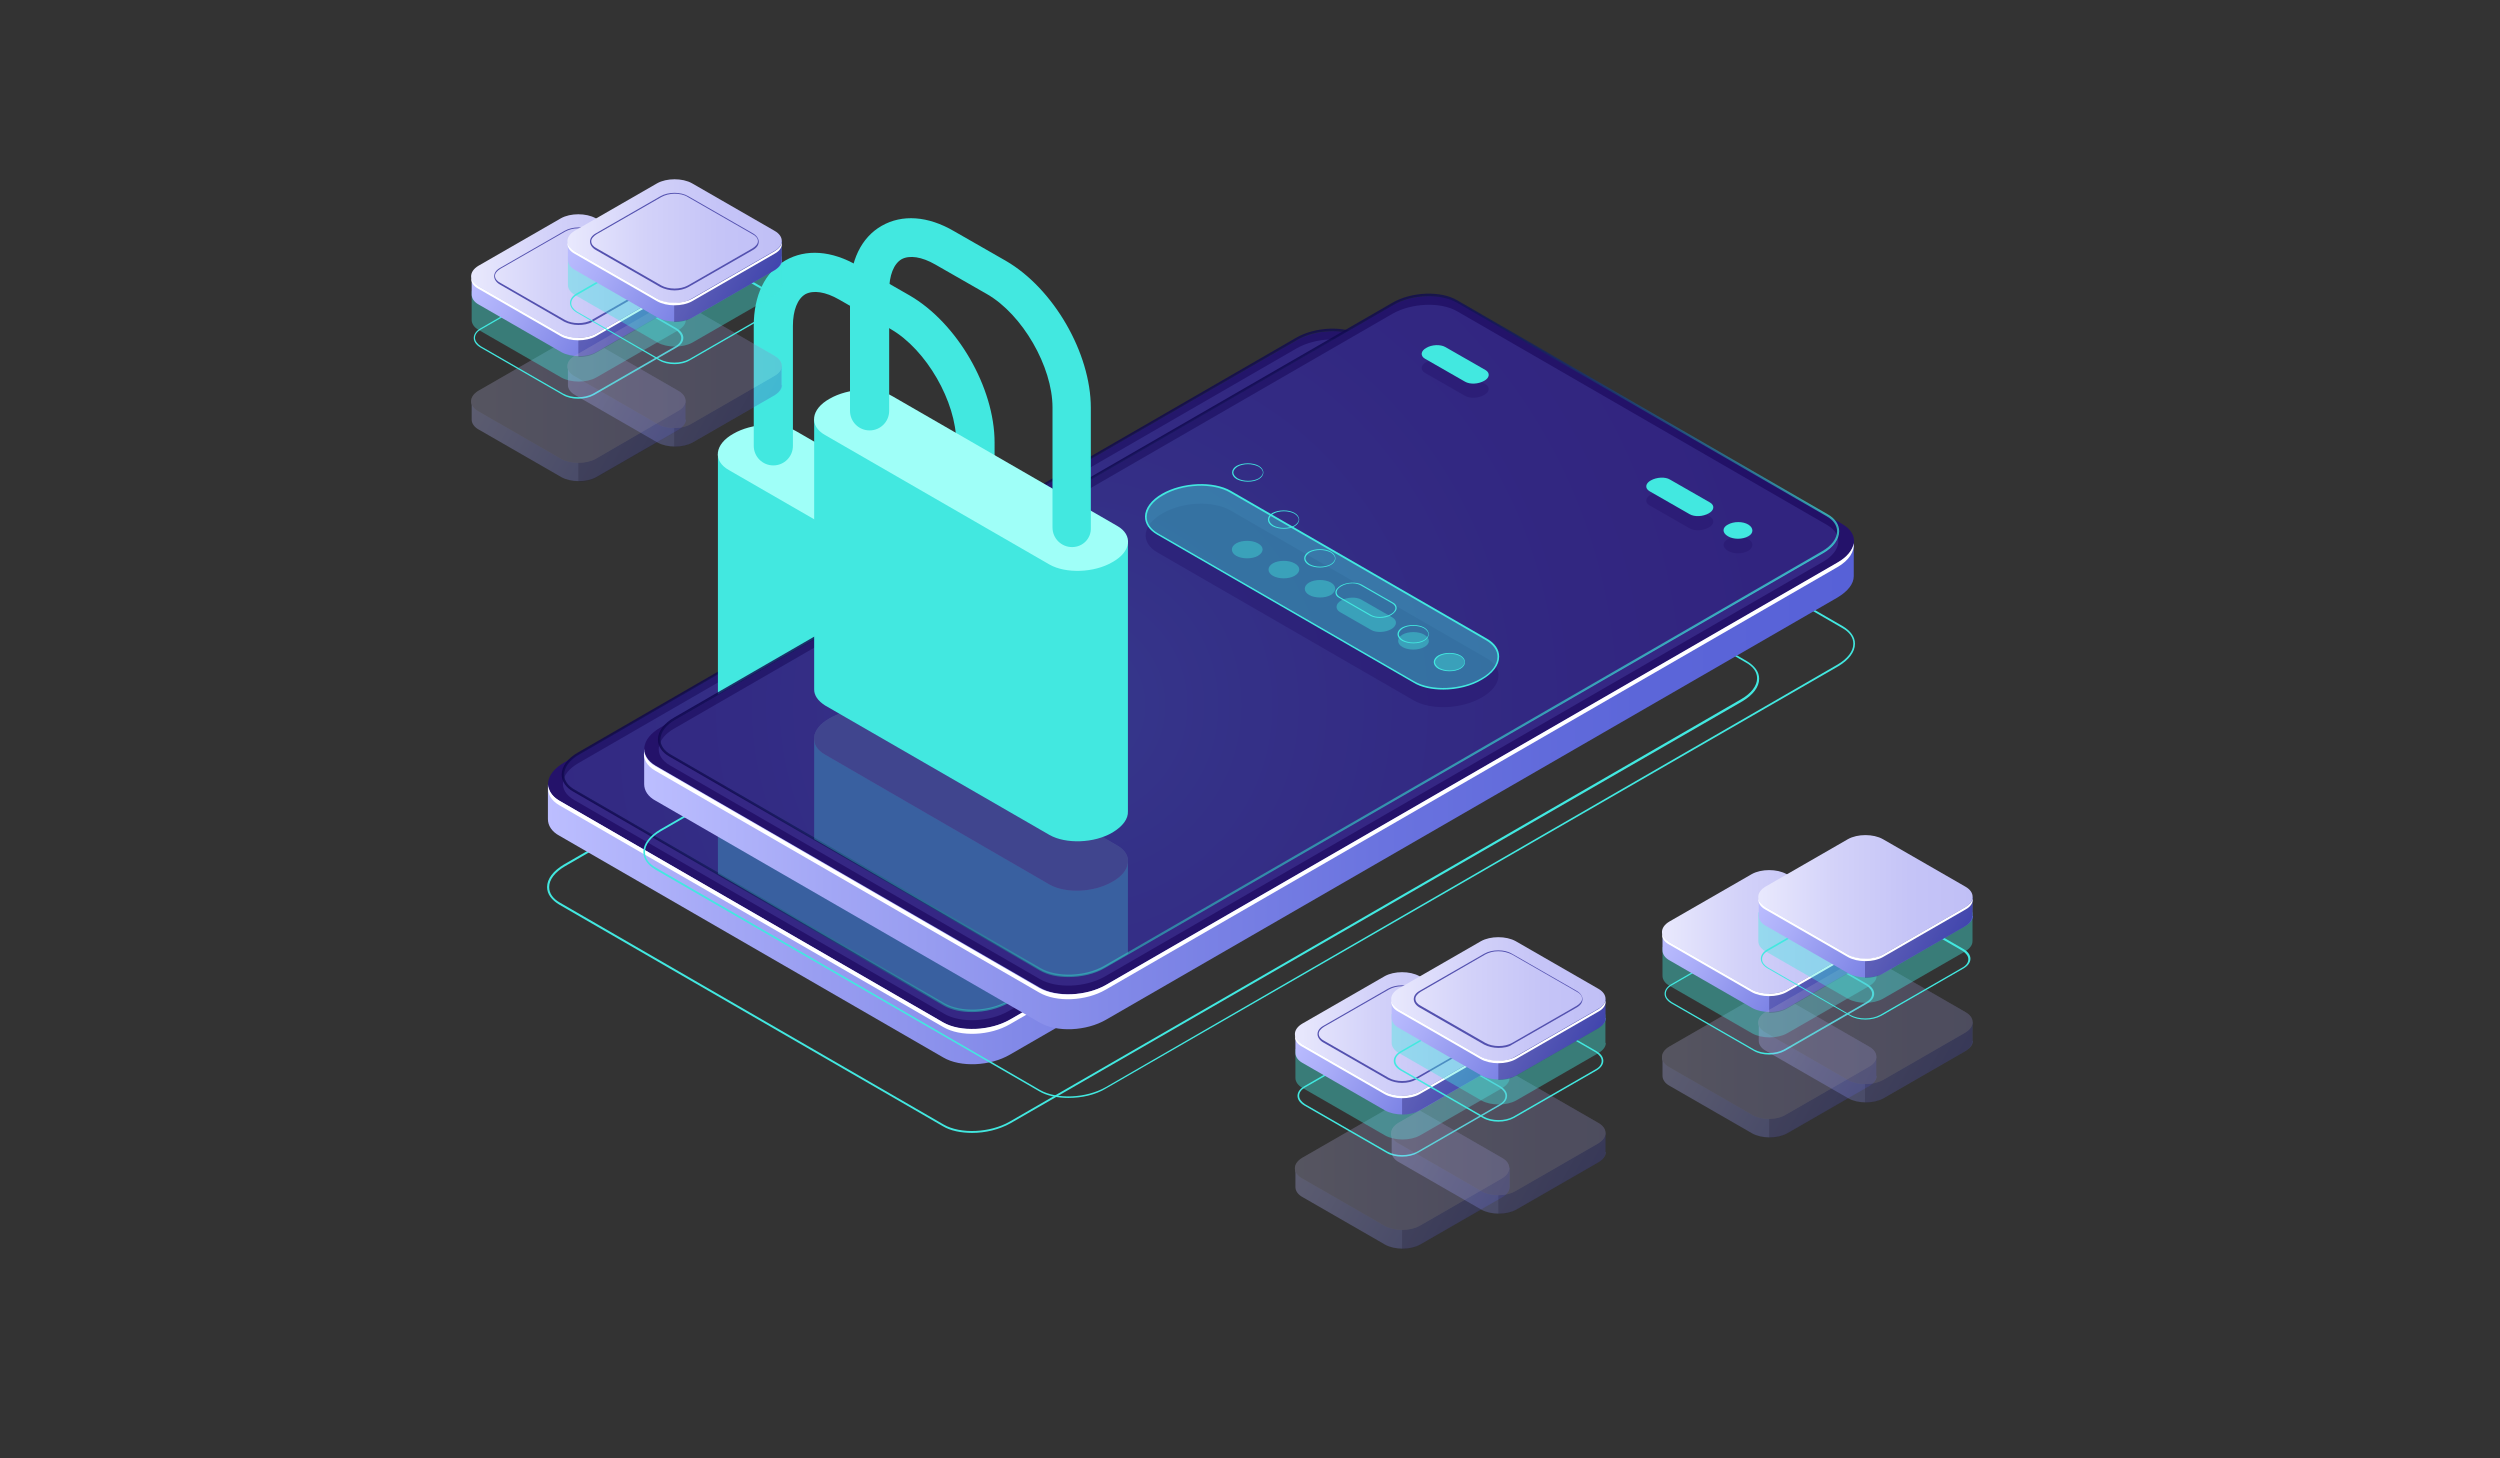 <?xml version="1.0" encoding="utf-8"?>
<!-- Generator: Adobe Illustrator 19.0.0, SVG Export Plug-In . SVG Version: 6.00 Build 0)  -->
<svg version="1.1" id="Ñëîé_1" xmlns="http://www.w3.org/2000/svg" xmlns:xlink="http://www.w3.org/1999/xlink" x="0px" y="0px"
	 viewBox="0 0 600 350" style="enable-background:new 0 0 600 350;" xml:space="preserve">
<rect x="0" y="0" width="600" height="350" fill="#333333" stroke="none"/>
<style type="text/css">
	.st0{fill:#42E8E0;}
	.st1{fill:url(#SVGID_1_);}
	.st2{fill:#24126A;}
	.st3{fill:#FFFFFF;}
	.st4{opacity:0.51;fill:#453C9E;}
	.st5{opacity:0.8;fill:url(#SVGID_2_);}
	.st6{opacity:0.3;}
	.st7{clip-path:url(#SVGID_5_);fill:#42E8E0;}
	.st8{clip-path:url(#SVGID_5_);fill:#9FFFF8;}
	.st9{opacity:0.4;fill:#24126A;}
	.st10{fill:#9FFFF8;}
	.st11{opacity:0.4;fill:#42E8E0;}
	.st12{fill:url(#SVGID_6_);}
	.st13{opacity:0.3;fill:#0F054C;}
	.st14{fill:url(#SVGID_7_);}
	.st15{fill:#0F054C;}
	.st16{fill:url(#SVGID_8_);}
	.st17{fill:url(#SVGID_9_);}
	.st18{fill:url(#SVGID_10_);}
	.st19{fill:url(#SVGID_11_);}
	.st20{fill:url(#SVGID_12_);}
	.st21{fill:url(#SVGID_13_);}
	.st22{fill:#5351AF;}
	.st23{fill:url(#SVGID_14_);}
	.st24{fill:url(#SVGID_15_);}
	.st25{fill:url(#SVGID_16_);}
	.st26{fill:url(#SVGID_17_);}
	.st27{fill:url(#SVGID_18_);}
	.st28{opacity:0.8;fill:url(#SVGID_19_);}
	.st29{clip-path:url(#SVGID_22_);fill:#42E8E0;}
	.st30{clip-path:url(#SVGID_22_);fill:#9FFFF8;}
	.st31{fill:url(#SVGID_23_);}
	.st32{fill:url(#SVGID_24_);}
	.st33{fill:url(#SVGID_25_);}
	.st34{fill:url(#SVGID_26_);}
	.st35{fill:url(#SVGID_27_);}
	.st36{fill:url(#SVGID_28_);}
	.st37{fill:url(#SVGID_29_);}
	.st38{fill:url(#SVGID_30_);}
	.st39{fill:url(#SVGID_31_);}
	.st40{fill:url(#SVGID_32_);}
	.st41{fill:url(#SVGID_33_);}
	.st42{fill:url(#SVGID_34_);}
</style>
<g>
	<path class="st0" d="M233.3,271.9c-2.6,0-5.2-0.5-7-1.6l-92.1-53.2c-1.8-1.1-2.9-2.5-2.9-4.2c0-2,1.5-3.9,4-5.4L311,106.2
		c4.8-2.8,12-3.1,16.2-0.7l92.1,53.2c1.8,1.1,2.9,2.5,2.9,4.2c0,2-1.5,3.9-4,5.4L242.5,269.6C239.8,271.1,236.5,271.9,233.3,271.9z
		 M226.5,269.9c4,2.3,11.1,2,15.8-0.7l175.6-101.4c2.4-1.4,3.8-3.2,3.8-5c0-1.5-0.9-2.8-2.7-3.8l-92.1-53.2c-4-2.3-11.1-2-15.8,0.7
		L135.6,207.9c-2.4,1.4-3.8,3.2-3.8,5c0,1.5,0.9,2.8,2.7,3.8L226.5,269.9z"/>
</g>
<g>
	<linearGradient id="SVGID_1_" gradientUnits="userSpaceOnUse" x1="131.561" y1="173.604" x2="421.851" y2="173.604">
		<stop  offset="0" style="stop-color:#BCBEFF"/>
		<stop  offset="0.151" style="stop-color:#A3A7F5"/>
		<stop  offset="0.387" style="stop-color:#8289E8"/>
		<stop  offset="0.612" style="stop-color:#6A73DF"/>
		<stop  offset="0.822" style="stop-color:#5C66D9"/>
		<stop  offset="1" style="stop-color:#5761D7"/>
	</linearGradient>
	<path class="st1" d="M421.9,138.3l-13.2,2.3L327,93.5c-4.1-2.4-11.2-2.1-16,0.7l-156.1,90.1l-23.4,4l0,8.3l0,0c0,1.5,0.9,3,2.8,4
		l92.1,53.2c4.1,2.4,11.2,2.1,16-0.7l175.6-101.4c2.5-1.5,3.9-3.3,3.9-5.1l0,0V138.3z"/>
	<path class="st2" d="M226.4,245.4l-92.1-53.2c-4.1-2.4-3.6-6.5,1.1-9.2L311.1,81.7c4.7-2.7,11.9-3,16-0.7l92.1,53.2
		c4.1,2.4,3.6,6.5-1.1,9.2L242.4,244.7C237.6,247.5,230.5,247.8,226.4,245.4z"/>
	<path class="st3" d="M417.9,143.4L242.4,244.7c-4.7,2.7-11.9,3-16,0.7l-92.1-53.2c-1.6-0.9-2.5-2.2-2.7-3.5
		c-0.3,1.7,0.6,3.4,2.7,4.6l92.1,53.2c4.1,2.4,11.2,2.1,16-0.7l175.6-101.4c2.8-1.6,4.1-3.8,3.9-5.7
		C421.6,140.4,420.3,142,417.9,143.4z"/>
	<path class="st4" d="M226.6,243.3l-88.8-51.3c-4-2.3-3.5-6.3,1.1-8.9l172.3-99.5c4.6-2.6,11.5-2.9,15.5-0.6l88.8,51.3
		c4,2.3,3.5,6.3-1.1,8.9L242,242.7C237.4,245.3,230.5,245.6,226.6,243.3z"/>
</g>
<g>
	<linearGradient id="SVGID_2_" gradientUnits="userSpaceOnUse" x1="317.139" y1="214.673" x2="236.107" y2="107.139">
		<stop  offset="0" style="stop-color:#42E8E0"/>
		<stop  offset="0.105" style="stop-color:#37B6BF"/>
		<stop  offset="0.22" style="stop-color:#2C87A1"/>
		<stop  offset="0.338" style="stop-color:#235F87"/>
		<stop  offset="0.459" style="stop-color:#1C3F72"/>
		<stop  offset="0.582" style="stop-color:#162561"/>
		<stop  offset="0.711" style="stop-color:#121355"/>
		<stop  offset="0.846" style="stop-color:#10084E"/>
		<stop  offset="1" style="stop-color:#0F054C"/>
	</linearGradient>
	<path class="st5" d="M233.3,242.9c-2.6,0-5-0.5-6.9-1.6L137.6,190c-1.8-1-2.8-2.5-2.8-4.1c0-1.9,1.4-3.9,3.9-5.3l172.3-99.5
		c4.6-2.7,11.7-3,15.7-0.6l88.8,51.3c1.8,1,2.8,2.5,2.8,4.1c0,1.9-1.4,3.9-3.9,5.3l-172.3,99.5C239.6,242.1,236.4,242.9,233.3,242.9
		z M226.7,240.8c3.9,2.2,10.7,2,15.2-0.6l172.3-99.5c2.3-1.3,3.6-3.1,3.6-4.8c0-1.4-0.9-2.7-2.5-3.6L326.5,81
		c-3.9-2.2-10.7-2-15.2,0.6L139,181.1c-2.3,1.3-3.6,3.1-3.6,4.8c0,1.4,0.9,2.7,2.5,3.6L226.7,240.8z"/>
</g>
<g class="st6">
	<defs>
		<path id="SVGID_3_" class="st6" d="M226.6,241.1l-88.8-51.3c-4-2.3-3.5-6.3,1.1-8.9l172.3-99.5c4.6-2.6,11.5-2.9,15.5-0.6
			l88.8,51.3c4,2.3,3.5,6.3-1.1,8.9L242,240.4C237.4,243.1,230.5,243.3,226.6,241.1z"/>
	</defs>
	<radialGradient id="SVGID_4_" cx="234.168" cy="177.652" r="227.211" gradientUnits="userSpaceOnUse">
		<stop  offset="0" style="stop-color:#42E8E0"/>
		<stop  offset="0.105" style="stop-color:#37B6BF"/>
		<stop  offset="0.22" style="stop-color:#2C87A1"/>
		<stop  offset="0.338" style="stop-color:#235F87"/>
		<stop  offset="0.459" style="stop-color:#1C3F72"/>
		<stop  offset="0.582" style="stop-color:#162561"/>
		<stop  offset="0.711" style="stop-color:#121355"/>
		<stop  offset="0.846" style="stop-color:#10084E"/>
		<stop  offset="1" style="stop-color:#0F054C"/>
	</radialGradient>
	<use xlink:href="#SVGID_3_"  style="overflow:visible;opacity:0.5;fill:url(#SVGID_4_);"/>
	<clipPath id="SVGID_5_">
		<use xlink:href="#SVGID_3_"  style="overflow:visible;opacity:0.5;"/>
	</clipPath>
	<path class="st7" d="M172.3,185.7v64.9l0,0c0,1.4,0.9,2.7,2.6,3.8l53.9,31.1c3.9,2.2,10.7,2,15.1-0.6l0,0c2.5-1.5,3.8-3.3,3.7-5.1
		l0,0v-64.9L172.3,185.7z"/>
	<path class="st8" d="M228.8,220.6l-53.9-31.1c-3.9-2.2-3.4-6.2,1.1-8.7l0,0c4.5-2.6,11.3-2.9,15.1-0.6l53.9,31.1
		c3.9,2.2,3.4,6.2-1.1,8.7v0C239.5,222.6,232.7,222.9,228.8,220.6z"/>
</g>
<path class="st9" d="M228.8,220.6l-53.9-31.1c-3.9-2.2-3.4-6.2,1.1-8.7l0,0c4.5-2.6,11.3-2.9,15.1-0.6l53.9,31.1
	c3.9,2.2,3.4,6.2-1.1,8.7v0C239.5,222.6,232.7,222.9,228.8,220.6z"/>
<g>
	<path class="st0" d="M172.3,109v64.9l0,0c0,1.4,0.9,2.7,2.6,3.8l53.9,31.1c3.9,2.2,10.7,2,15.1-0.6l0,0c2.5-1.5,3.8-3.3,3.7-5.1
		l0,0v-64.9L172.3,109z"/>
	<path class="st10" d="M228.8,143.9l-53.9-31.1c-3.9-2.2-3.4-6.2,1.1-8.7l0,0c4.5-2.6,11.3-2.9,15.1-0.6l53.9,31.1
		c3.9,2.2,3.4,6.2-1.1,8.7l0,0C239.5,145.8,232.7,146.1,228.8,143.9z"/>
	<g>
		<path class="st0" d="M234.2,139.7c-2.6,0-4.7-2.1-4.7-4.7v-28.8c0-9.8-7.2-22.3-15.7-27.2l-12.4-7.1c-3.3-1.9-6.2-2.3-8.1-1.3
			c-1.9,1.1-3,3.9-3,7.6v28.8c0,2.6-2.1,4.7-4.7,4.7c-2.6,0-4.7-2.1-4.7-4.7V78.2c0-7.3,2.7-12.9,7.6-15.7
			c4.9-2.8,11.1-2.4,17.4,1.3l12.4,7.1c11.4,6.6,20.4,22.1,20.4,35.3V135C238.9,137.6,236.8,139.7,234.2,139.7z"/>
	</g>
</g>
<g>
	<path class="st9" d="M316.2,176.5L254.7,141c-4.2-2.4-3.7-6.6,1.2-9.4l0,0c4.8-2.8,12.1-3.1,16.3-0.7l61.5,35.5
		c4.2,2.4,3.7,6.6-1.2,9.4h0C327.7,178.6,320.4,178.9,316.2,176.5z"/>
	<path class="st11" d="M316.2,172.1l-61.5-35.5c-4.2-2.4-3.7-6.6,1.2-9.4l0,0c4.8-2.8,12.1-3.1,16.3-0.7l61.5,35.5
		c4.2,2.4,3.7,6.6-1.2,9.4h0C327.7,174.2,320.4,174.5,316.2,172.1z"/>
	<path class="st0" d="M323.3,173.9c-2.7,0-5.3-0.5-7.2-1.7l-61.5-35.5c-1.9-1.1-2.9-2.6-2.9-4.3c0-2,1.5-4,4.1-5.5
		c4.9-2.8,12.3-3.1,16.5-0.7l61.5,35.5c1.9,1.1,2.9,2.6,2.9,4.3c0,2-1.5,4-4.1,5.5C330,173.1,326.6,173.9,323.3,173.9z M316.3,171.9
		c4.1,2.4,11.4,2.1,16.1-0.7c2.5-1.4,3.9-3.3,3.9-5.2c0-1.5-1-2.9-2.7-3.9l-61.5-35.5c-4.1-2.4-11.4-2.1-16.1,0.7
		c-2.5,1.4-3.9,3.3-3.9,5.2c0,1.5,1,2.9,2.7,3.9L316.3,171.9z"/>
	<g>
		<path class="st11" d="M327.4,168.7c-1.4,0.8-3.8,0.8-5.2,0c-1.4-0.8-1.4-2.2,0-3c1.4-0.8,3.8-0.8,5.2,0
			C328.8,166.5,328.8,167.9,327.4,168.7z"/>
		<path class="st0" d="M324.8,169.5c-1,0-1.9-0.2-2.7-0.6c-0.7-0.4-1.1-1-1.1-1.6c0-0.6,0.4-1.2,1.1-1.6c1.5-0.8,3.9-0.8,5.3,0
			c0.7,0.4,1.1,1,1.1,1.6c0,0.6-0.4,1.2-1.1,1.6C326.7,169.3,325.8,169.5,324.8,169.5z M324.8,165.2c-0.9,0-1.8,0.2-2.5,0.6
			c-0.6,0.4-1,0.9-1,1.4c0,0.5,0.4,1,1,1.4c1.4,0.8,3.7,0.8,5.1,0c0.6-0.4,1-0.9,1-1.4c0-0.5-0.4-1-1-1.4
			C326.6,165.4,325.7,165.2,324.8,165.2z"/>
		<path class="st11" d="M318.8,163.7c-1.4,0.8-3.8,0.8-5.2,0c-1.4-0.8-1.4-2.2,0-3c1.4-0.8,3.8-0.8,5.2,0
			C320.2,161.5,320.2,162.9,318.8,163.7z"/>
		<path class="st0" d="M316.2,162.8c-1,0-1.9-0.2-2.7-0.6c-0.7-0.4-1.1-1-1.1-1.6c0-0.6,0.4-1.2,1.1-1.6c1.5-0.8,3.9-0.8,5.3,0
			c0.7,0.4,1.1,1,1.1,1.6c0,0.6-0.4,1.2-1.1,1.6l0,0C318.1,162.6,317.1,162.8,316.2,162.8z M316.2,158.6c-0.9,0-1.8,0.2-2.5,0.6
			c-0.6,0.4-1,0.9-1,1.4c0,0.5,0.4,1,1,1.4c1.4,0.8,3.7,0.8,5.1,0l0,0c0.6-0.4,1-0.9,1-1.4c0-0.5-0.4-1-1-1.4
			C318,158.8,317.1,158.6,316.2,158.6z"/>
		<path class="st0" d="M293.7,144.6c-1,0-1.9-0.2-2.7-0.6c-0.7-0.4-1.1-1-1.1-1.6c0-0.6,0.4-1.2,1.1-1.6c1.5-0.8,3.9-0.8,5.3,0
			c0.7,0.4,1.1,1,1.1,1.6c0,0.6-0.4,1.2-1.1,1.6l0,0C295.6,144.4,294.7,144.6,293.7,144.6z M293.7,140.4c-0.9,0-1.8,0.2-2.5,0.6
			c-0.6,0.4-1,0.9-1,1.4s0.4,1,1,1.4c1.4,0.8,3.7,0.8,5.1,0l0,0c0.6-0.4,1-0.9,1-1.4s-0.4-1-1-1.4
			C295.5,140.6,294.6,140.4,293.7,140.4z"/>
		<path class="st11" d="M296.3,151.1c-1.4,0.8-3.8,0.8-5.2,0c-1.4-0.8-1.4-2.2,0-3c1.4-0.8,3.8-0.8,5.2,0
			C297.7,149,297.7,150.3,296.3,151.1z"/>
		<path class="st0" d="M285,135.3c-1,0-1.9-0.2-2.7-0.6c-0.7-0.4-1.1-1-1.1-1.6c0-0.6,0.4-1.2,1.1-1.6c1.5-0.8,3.9-0.8,5.3,0
			c0.7,0.4,1.1,1,1.1,1.6c0,0.6-0.4,1.2-1.1,1.6C287,135.1,286,135.3,285,135.3z M285,131.1c-0.9,0-1.8,0.2-2.5,0.6
			c-0.6,0.4-1,0.9-1,1.4c0,0.5,0.4,1,1,1.4c1.4,0.8,3.7,0.8,5.1,0l0,0c0.6-0.4,1-0.9,1-1.4c0-0.5-0.4-1-1-1.4
			C286.9,131.3,286,131.1,285,131.1z"/>
		<path class="st11" d="M287.6,146.5c-1.4,0.8-3.8,0.8-5.2,0c-1.4-0.8-1.4-2.2,0-3c1.4-0.8,3.8-0.8,5.2,0
			C289.1,144.3,289.1,145.7,287.6,146.5z"/>
		<path class="st0" d="M276.4,124c-1,0-1.9-0.2-2.7-0.6c-0.7-0.4-1.1-1-1.1-1.6c0-0.6,0.4-1.2,1.1-1.6c1.5-0.8,3.9-0.8,5.3,0
			c0.7,0.4,1.1,1,1.1,1.6c0,0.6-0.4,1.2-1.1,1.6l0,0C278.3,123.8,277.4,124,276.4,124z M276.4,119.8c-0.9,0-1.8,0.2-2.5,0.6
			c-0.6,0.4-1,0.9-1,1.4c0,0.5,0.4,1,1,1.4c1.4,0.8,3.7,0.8,5.1,0l0,0c0.6-0.4,1-0.9,1-1.4c0-0.5-0.4-1-1-1.4
			C278.2,120,277.3,119.8,276.4,119.8z"/>
		<path class="st11" d="M278.9,141.7c-1.4,0.8-3.8,0.8-5.2,0c-1.4-0.8-1.4-2.2,0-3c1.4-0.8,3.8-0.8,5.2,0
			C280.3,139.6,280.3,140.9,278.9,141.7z"/>
		<path class="st11" d="M303.6,152.2l7.5,4.3c1.2,0.7,1.1,2-0.3,2.8l0,0c-1.4,0.8-3.6,0.9-4.8,0.2l-7.5-4.3c-1.2-0.7-1.1-2,0.3-2.8
			l0,0C300.2,151.6,302.4,151.5,303.6,152.2z"/>
		<path class="st0" d="M308.1,156.7c-0.8,0-1.6-0.2-2.2-0.5l-7.5-4.3c-0.6-0.3-0.9-0.8-0.9-1.3c0-0.6,0.5-1.2,1.3-1.7
			c1.5-0.8,3.7-0.9,5-0.2l7.5,4.3c0.6,0.3,0.9,0.8,0.9,1.3c0,0.6-0.5,1.2-1.3,1.7C310.1,156.5,309,156.7,308.1,156.7z M301.5,148.4
			c-0.9,0-1.9,0.2-2.7,0.7c-0.7,0.4-1.1,0.9-1.1,1.5c0,0.4,0.3,0.8,0.8,1.1l7.5,4.3c1.2,0.7,3.3,0.6,4.7-0.2
			c0.7-0.4,1.1-0.9,1.1-1.5c0-0.4-0.3-0.8-0.8-1.1l-7.5-4.3C303,148.5,302.3,148.4,301.5,148.4z"/>
	</g>
</g>
<path class="st9" d="M396.5,140.5c-1.4,0.8-3.6,0.8-4.9,0c-1.4-0.8-1.4-2.1,0-2.8c1.4-0.8,3.6-0.8,4.9,0
	C397.9,138.5,397.9,139.8,396.5,140.5z"/>
<path class="st9" d="M377.8,126.9l9.6,5.5c1.2,0.7,1,1.9-0.3,2.6l0,0c-1.4,0.8-3.4,0.9-4.6,0.2l-9.6-5.5c-1.2-0.7-1-1.9,0.3-2.6l0,0
	C374.5,126.3,376.6,126.2,377.8,126.9z"/>
<path class="st9" d="M323.8,95.1l9.6,5.5c1.2,0.7,1,1.9-0.3,2.6v0c-1.4,0.8-3.4,0.9-4.6,0.2l-9.6-5.5c-1.2-0.7-1-1.9,0.3-2.6l0,0
	C320.6,94.5,322.6,94.4,323.8,95.1z"/>
<path class="st0" d="M396.5,137.1c-1.4,0.8-3.6,0.8-4.9,0c-1.4-0.8-1.4-2.1,0-2.8c1.4-0.8,3.6-0.8,4.9,0
	C397.9,135,397.9,136.3,396.5,137.1z"/>
<path class="st0" d="M377.8,123.4l9.6,5.5c1.2,0.7,1,1.9-0.3,2.6l0,0c-1.4,0.8-3.4,0.9-4.6,0.2l-9.6-5.5c-1.2-0.7-1-1.9,0.3-2.6l0,0
	C374.5,122.9,376.6,122.8,377.8,123.4z"/>
<path class="st0" d="M323.8,91.6l9.6,5.5c1.2,0.7,1,1.9-0.3,2.6l0,0c-1.4,0.8-3.4,0.9-4.6,0.2l-9.6-5.5c-1.2-0.7-1-1.9,0.3-2.6h0
	C320.6,91,322.6,90.9,323.8,91.6z"/>
<g class="st6">
	<linearGradient id="SVGID_6_" gradientUnits="userSpaceOnUse" x1="404.014" y1="244.79" x2="444.824" y2="268.351">
		<stop  offset="0" style="stop-color:#BCBEFF"/>
		<stop  offset="0.227" style="stop-color:#AAADF8"/>
		<stop  offset="0.68" style="stop-color:#7C83E5"/>
		<stop  offset="1" style="stop-color:#5761D7"/>
	</linearGradient>
	<path class="st12" d="M450.3,258.2v-4.5l-1.2-0.7c-0.3,2.1-2.8,3.5-4.9,3.8l-14.2,8.3l-6.2,2.2l-19.7-10.2l0.5-0.3
		c-1.7-0.8-2.6-2.6-3.5-4.2l-1.3,0.8l-0.8,0.2v4.6l0,0c0,0.9,0.6,1.8,1.7,2.4l19.8,11.4c2.3,1.3,6.1,1.3,8.4,0l19.8-11.4
		c1.1-0.7,1.7-1.5,1.7-2.4C450.3,258.3,450.3,258.2,450.3,258.2L450.3,258.2z"/>
	<path class="st13" d="M444.2,256.8l-14.2,8.3l-5.4,1.9v6.1c1.5,0,3-0.3,4.2-1l19.8-11.4c1.1-0.7,1.7-1.5,1.7-2.4c0,0,0-0.1,0-0.1
		l0,0v-4.5l-1.1-0.6h-0.1C448.7,255.1,446.2,256.5,444.2,256.8z"/>
	<g>
		<linearGradient id="SVGID_7_" gradientUnits="userSpaceOnUse" x1="398.897" y1="253.696" x2="450.332" y2="253.696">
			<stop  offset="0" style="stop-color:#E9E9FD"/>
			<stop  offset="0.36" style="stop-color:#D3D2F9"/>
			<stop  offset="0.706" style="stop-color:#C5C4F7"/>
			<stop  offset="1" style="stop-color:#C0BFF6"/>
		</linearGradient>
		<path class="st14" d="M420.4,267.5l-19.8-11.4c-2.3-1.3-2.3-3.5,0-4.9l19.8-11.4c2.3-1.3,6.1-1.3,8.4,0l19.8,11.4
			c2.3,1.3,2.3,3.5,0,4.8l-19.8,11.4C426.5,268.9,422.7,268.9,420.4,267.5z"/>
	</g>
	<g class="st6">
		<path class="st15" d="M420.4,267.5l-19.8-11.4c-2.3-1.3-2.3-3.5,0-4.9l19.8-11.4c2.3-1.3,6.1-1.3,8.4,0l19.8,11.4
			c2.3,1.3,2.3,3.5,0,4.8l-19.8,11.4C426.5,268.9,422.7,268.9,420.4,267.5z"/>
	</g>
</g>
<g>
	<g>
		<path class="st0" d="M424.6,253.1c-1.4,0-2.7-0.3-3.7-0.9l-19.8-11.4c-1-0.6-1.6-1.4-1.6-2.3s0.6-1.7,1.6-2.3l19.8-11.4
			c2.1-1.2,5.4-1.2,7.5,0l19.8,11.4c1,0.6,1.6,1.4,1.6,2.3c0,0.9-0.6,1.7-1.6,2.3l-19.8,11.4C427.3,252.8,426,253.1,424.6,253.1z
			 M424.6,224.3c-1.3,0-2.6,0.3-3.6,0.8l-19.8,11.4c-0.9,0.5-1.4,1.2-1.4,2s0.5,1.4,1.4,2l19.8,11.4c2,1.1,5.1,1.1,7.1,0l19.8-11.4
			c0.9-0.5,1.4-1.2,1.4-2c0-0.7-0.5-1.4-1.4-2l-19.8-11.4C427.2,224.6,425.9,224.3,424.6,224.3z"/>
		<g>
			<path class="st11" d="M450.3,234.2v-6.8l-1.2-0.7c-0.3,2.1-2.8,3.5-4.9,3.8l-14.2,8.3l-6.2,2.2l-19.7-10.2l0.5-0.3
				c-1.7-0.8-2.6-2.6-3.5-4.2l-1.3,0.8l-0.8,0.2v6.9l0,0c0,0.9,0.6,1.8,1.7,2.4l19.8,11.4c2.3,1.3,6.1,1.3,8.4,0l19.8-11.4
				c1.1-0.7,1.7-1.5,1.7-2.4C450.3,234.2,450.3,234.2,450.3,234.2L450.3,234.2z"/>
			<g>
				<g>
					<linearGradient id="SVGID_8_" gradientUnits="userSpaceOnUse" x1="404.014" y1="214.752" x2="444.824" y2="238.313">
						<stop  offset="0" style="stop-color:#BCBEFF"/>
						<stop  offset="0.227" style="stop-color:#AAADF8"/>
						<stop  offset="0.68" style="stop-color:#7C83E5"/>
						<stop  offset="1" style="stop-color:#5761D7"/>
					</linearGradient>
					<path class="st16" d="M450.3,228.1v-4.5l-1.2-0.7c-0.3,2.1-2.8,3.5-4.9,3.8l-14.2,8.3l-6.2,2.2l-19.7-10.2l0.5-0.3
						c-1.7-0.8-2.6-2.6-3.5-4.2l-1.3,0.8l-0.8,0.2v4.6l0,0c0,0.9,0.6,1.8,1.7,2.4l19.8,11.4c2.3,1.3,6.1,1.3,8.4,0l19.8-11.4
						c1.1-0.7,1.7-1.5,1.7-2.4C450.3,228.2,450.3,228.2,450.3,228.1L450.3,228.1z"/>
					<path class="st13" d="M444.2,226.8l-14.2,8.3l-5.4,1.9v6.1c1.5,0,3-0.3,4.2-1l19.8-11.4c1.1-0.7,1.7-1.5,1.7-2.4
						c0,0,0-0.1,0-0.1l0,0v-4.5l-1.1-0.6h-0.1C448.7,225.1,446.2,226.5,444.2,226.8z"/>
					<g>
						<linearGradient id="SVGID_9_" gradientUnits="userSpaceOnUse" x1="398.897" y1="223.658" x2="450.332" y2="223.658">
							<stop  offset="0" style="stop-color:#E9E9FD"/>
							<stop  offset="0.36" style="stop-color:#D3D2F9"/>
							<stop  offset="0.706" style="stop-color:#C5C4F7"/>
							<stop  offset="1" style="stop-color:#C0BFF6"/>
						</linearGradient>
						<path class="st17" d="M420.4,237.5l-19.8-11.4c-2.3-1.3-2.3-3.5,0-4.9l19.8-11.4c2.3-1.3,6.1-1.3,8.4,0l19.8,11.4
							c2.3,1.3,2.3,3.5,0,4.9l-19.8,11.4C426.5,238.8,422.7,238.8,420.4,237.5z"/>
					</g>
					<g>
						<path class="st3" d="M448.6,226.1l-19.8,11.4c-2.3,1.3-6.1,1.3-8.4,0l-19.8-11.4c-1-0.6-1.6-1.4-1.7-2.1c-0.1,1,0.4,2,1.7,2.7
							l19.8,11.4c2.3,1.3,6.1,1.3,8.4,0l19.8-11.4c1.3-0.7,1.9-1.7,1.7-2.7C450.2,224.7,449.6,225.5,448.6,226.1z"/>
					</g>
				</g>
			</g>
		</g>
	</g>
</g>
<g class="st6">
	<linearGradient id="SVGID_10_" gradientUnits="userSpaceOnUse" x1="315.945" y1="271.442" x2="356.755" y2="295.004">
		<stop  offset="0" style="stop-color:#BCBEFF"/>
		<stop  offset="0.227" style="stop-color:#AAADF8"/>
		<stop  offset="0.68" style="stop-color:#7C83E5"/>
		<stop  offset="1" style="stop-color:#5761D7"/>
	</linearGradient>
	<path class="st18" d="M362.3,284.8v-4.5l-1.2-0.7c-0.4,2.1-2.8,3.5-4.9,3.8l-14.2,8.3l-6.2,2.2L316,283.8l0.5-0.3
		c-1.7-0.8-2.6-2.6-3.5-4.2l-1.3,0.8l-0.8,0.2v4.6l0,0c0,0.9,0.6,1.8,1.7,2.4l19.8,11.4c2.3,1.3,6.1,1.3,8.4,0l19.8-11.4
		c1.1-0.7,1.7-1.5,1.7-2.4C362.3,284.9,362.3,284.9,362.3,284.8L362.3,284.8z"/>
	<path class="st13" d="M356.1,283.5l-14.2,8.3l-5.4,1.9v6.1c1.5,0,3-0.3,4.2-1l19.8-11.4c1.1-0.7,1.7-1.5,1.7-2.4c0,0,0-0.1,0-0.1
		l0,0v-4.5l-1.1-0.6H361C360.6,281.8,358.2,283.2,356.1,283.5z"/>
	<g>
		<linearGradient id="SVGID_11_" gradientUnits="userSpaceOnUse" x1="310.828" y1="280.348" x2="362.264" y2="280.348">
			<stop  offset="0" style="stop-color:#E9E9FD"/>
			<stop  offset="0.36" style="stop-color:#D3D2F9"/>
			<stop  offset="0.706" style="stop-color:#C5C4F7"/>
			<stop  offset="1" style="stop-color:#C0BFF6"/>
		</linearGradient>
		<path class="st19" d="M332.3,294.2l-19.8-11.4c-2.3-1.3-2.3-3.5,0-4.9l19.8-11.4c2.3-1.3,6.1-1.3,8.4,0l19.8,11.4
			c2.3,1.3,2.3,3.5,0,4.9l-19.8,11.4C338.4,295.5,334.7,295.5,332.3,294.2z"/>
	</g>
	<g class="st6">
		<path class="st15" d="M332.3,294.2l-19.8-11.4c-2.3-1.3-2.3-3.5,0-4.9l19.8-11.4c2.3-1.3,6.1-1.3,8.4,0l19.8,11.4
			c2.3,1.3,2.3,3.5,0,4.9l-19.8,11.4C338.4,295.5,334.7,295.5,332.3,294.2z"/>
	</g>
</g>
<g>
	<g>
		<path class="st0" d="M336.5,277.6c-1.4,0-2.7-0.3-3.7-0.9L313,265.3c-1-0.6-1.6-1.4-1.6-2.3c0-0.9,0.6-1.7,1.6-2.3l19.8-11.4
			c2.1-1.2,5.4-1.2,7.5,0l19.8,11.4c1,0.6,1.6,1.4,1.6,2.3c0,0.9-0.6,1.7-1.6,2.3l-19.8,11.4C339.2,277.3,337.9,277.6,336.5,277.6z
			 M333,276.4c2,1.1,5.1,1.1,7.1,0l19.8-11.4c0.9-0.5,1.4-1.2,1.4-2c0-0.7-0.5-1.4-1.4-2l-19.8-11.4c-2-1.1-5.1-1.1-7.1,0
			l-19.8,11.4c-0.9,0.5-1.4,1.2-1.4,2c0,0.7,0.5,1.4,1.4,2L333,276.4z"/>
		<g>
			<path class="st11" d="M362.3,258.6v-6.8l-1.2-0.7c-0.4,2.1-2.8,3.5-4.9,3.8l-14.2,8.3l-6.2,2.2L316,255.3l0.5-0.3
				c-1.7-0.8-2.6-2.6-3.5-4.2l-1.3,0.8l-0.8,0.2v6.9l0,0c0,0.9,0.6,1.8,1.7,2.4l19.8,11.4c2.3,1.3,6.1,1.3,8.4,0l19.8-11.4
				c1.1-0.7,1.7-1.5,1.7-2.4C362.3,258.7,362.3,258.7,362.3,258.6L362.3,258.6z"/>
			<g>
				<g>
					<linearGradient id="SVGID_12_" gradientUnits="userSpaceOnUse" x1="315.945" y1="239.224" x2="356.755" y2="262.785">
						<stop  offset="0" style="stop-color:#BCBEFF"/>
						<stop  offset="0.227" style="stop-color:#AAADF8"/>
						<stop  offset="0.68" style="stop-color:#7C83E5"/>
						<stop  offset="1" style="stop-color:#5761D7"/>
					</linearGradient>
					<path class="st20" d="M362.3,252.6v-4.5l-1.2-0.7c-0.4,2.1-2.8,3.5-4.9,3.8l-14.2,8.3l-6.2,2.2L316,251.6l0.5-0.3
						c-1.7-0.8-2.6-2.6-3.5-4.2l-1.3,0.8l-0.8,0.2v4.6l0,0c0,0.9,0.6,1.8,1.7,2.4l19.8,11.4c2.3,1.3,6.1,1.3,8.4,0l19.8-11.4
						c1.1-0.7,1.7-1.5,1.7-2.4C362.3,252.7,362.3,252.6,362.3,252.6L362.3,252.6z"/>
					<path class="st13" d="M356.1,251.2l-14.2,8.3l-5.4,1.9v6.1c1.5,0,3-0.3,4.2-1l19.8-11.4c1.1-0.7,1.7-1.5,1.7-2.4
						c0,0,0-0.1,0-0.1l0,0v-4.5l-1.1-0.6H361C360.6,249.6,358.2,251,356.1,251.2z"/>
					<g>
						<linearGradient id="SVGID_13_" gradientUnits="userSpaceOnUse" x1="310.828" y1="248.13" x2="362.264" y2="248.13">
							<stop  offset="0" style="stop-color:#E9E9FD"/>
							<stop  offset="0.36" style="stop-color:#D3D2F9"/>
							<stop  offset="0.706" style="stop-color:#C5C4F7"/>
							<stop  offset="1" style="stop-color:#C0BFF6"/>
						</linearGradient>
						<path class="st21" d="M332.3,262l-19.8-11.4c-2.3-1.3-2.3-3.5,0-4.9l19.8-11.4c2.3-1.3,6.1-1.3,8.4,0l19.8,11.4
							c2.3,1.3,2.3,3.5,0,4.8L340.7,262C338.4,263.3,334.7,263.3,332.3,262z"/>
					</g>
					<g>
						<path class="st22" d="M336.5,259.9c-1.2,0-2.4-0.3-3.4-0.8l-15.5-8.9c-0.9-0.5-1.4-1.3-1.4-2c0-0.8,0.5-1.5,1.4-2l15.5-8.9
							c1.9-1.1,4.9-1.1,6.7,0l15.5,8.9c0.9,0.5,1.4,1.3,1.4,2c0,0.8-0.5,1.5-1.4,2l-15.5,8.9C339,259.6,337.8,259.9,336.5,259.9z
							 M336.5,236.7c-1.2,0-2.3,0.3-3.2,0.8l-15.5,8.9c-0.8,0.5-1.3,1.1-1.3,1.7c0,0.7,0.5,1.3,1.3,1.7l15.5,8.9c1.8,1,4.6,1,6.4,0
							l15.5-8.9c0.8-0.5,1.3-1.1,1.3-1.7c0-0.7-0.5-1.3-1.3-1.7l-15.5-8.9C338.9,237,337.7,236.7,336.5,236.7z"/>
					</g>
					<g>
						<path class="st3" d="M360.5,250.6L340.7,262c-2.3,1.3-6.1,1.3-8.4,0l-19.8-11.4c-1-0.6-1.6-1.4-1.7-2.1c-0.1,1,0.4,2,1.7,2.7
							l19.8,11.4c2.3,1.3,6.1,1.3,8.4,0l19.8-11.4c1.3-0.7,1.9-1.7,1.7-2.7C362.1,249.2,361.6,250,360.5,250.6z"/>
					</g>
				</g>
			</g>
		</g>
	</g>
</g>
<g class="st6">
	<linearGradient id="SVGID_14_" gradientUnits="userSpaceOnUse" x1="118.212" y1="87.357" x2="159.022" y2="110.919">
		<stop  offset="0" style="stop-color:#BCBEFF"/>
		<stop  offset="0.227" style="stop-color:#AAADF8"/>
		<stop  offset="0.68" style="stop-color:#7C83E5"/>
		<stop  offset="1" style="stop-color:#5761D7"/>
	</linearGradient>
	<path class="st23" d="M164.5,100.7v-4.5l-1.2-0.7c-0.3,2.1-2.8,3.5-4.9,3.8l-14.2,8.3l-6.2,2.2l-19.7-10.2l0.5-0.3
		c-1.7-0.8-2.6-2.6-3.5-4.2l-1.3,0.8l-0.8,0.2v4.6l0,0c0,0.9,0.6,1.8,1.7,2.4l19.8,11.4c2.3,1.3,6.1,1.3,8.4,0l19.8-11.4
		c1.1-0.7,1.7-1.5,1.7-2.4C164.5,100.8,164.5,100.8,164.5,100.7L164.5,100.7z"/>
	<path class="st13" d="M158.4,99.4l-14.2,8.3l-5.4,1.9v6.1c1.5,0,3-0.3,4.2-1l19.8-11.4c1.1-0.7,1.7-1.5,1.7-2.4c0,0,0-0.1,0-0.1
		l0,0v-4.5l-1.1-0.6h-0.1C162.9,97.7,160.4,99.1,158.4,99.4z"/>
	<g>
		<linearGradient id="SVGID_15_" gradientUnits="userSpaceOnUse" x1="113.095" y1="96.263" x2="164.531" y2="96.263">
			<stop  offset="0" style="stop-color:#E9E9FD"/>
			<stop  offset="0.36" style="stop-color:#D3D2F9"/>
			<stop  offset="0.706" style="stop-color:#C5C4F7"/>
			<stop  offset="1" style="stop-color:#C0BFF6"/>
		</linearGradient>
		<path class="st24" d="M134.6,110.1l-19.8-11.4c-2.3-1.3-2.3-3.5,0-4.9l19.8-11.4c2.3-1.3,6.1-1.3,8.4,0l19.8,11.4
			c2.3,1.3,2.3,3.5,0,4.8L143,110.1C140.7,111.4,136.9,111.4,134.6,110.1z"/>
	</g>
	<g class="st6">
		<path class="st15" d="M134.6,110.1l-19.8-11.4c-2.3-1.3-2.3-3.5,0-4.9l19.8-11.4c2.3-1.3,6.1-1.3,8.4,0l19.8,11.4
			c2.3,1.3,2.3,3.5,0,4.8L143,110.1C140.7,111.4,136.9,111.4,134.6,110.1z"/>
	</g>
</g>
<g>
	<g>
		<path class="st0" d="M138.8,95.7c-1.4,0-2.7-0.3-3.7-0.9l-19.8-11.4c-1-0.6-1.6-1.4-1.6-2.3c0-0.9,0.6-1.7,1.6-2.3l19.8-11.4
			c2.1-1.2,5.4-1.2,7.5,0l19.8,11.4c1,0.6,1.6,1.4,1.6,2.3c0,0.9-0.6,1.7-1.6,2.3l-19.8,11.4C141.5,95.4,140.2,95.7,138.8,95.7z
			 M138.8,66.9c-1.3,0-2.6,0.3-3.6,0.8l-19.8,11.4c-0.9,0.5-1.4,1.2-1.4,2c0,0.7,0.5,1.4,1.4,2l19.8,11.4c2,1.1,5.1,1.1,7.1,0
			l19.8-11.4c0.9-0.5,1.4-1.2,1.4-2c0-0.7-0.5-1.4-1.4-2l-19.8-11.4C141.4,67.2,140.1,66.9,138.8,66.9z"/>
		<g>
			<path class="st11" d="M164.5,76.8V70l-1.2-0.7c-0.3,2.1-2.8,3.5-4.9,3.8l-14.2,8.3l-6.2,2.2l-19.7-10.2l0.5-0.3
				c-1.7-0.8-2.6-2.6-3.5-4.2l-1.3,0.8l-0.8,0.2v6.9l0,0c0,0.9,0.6,1.8,1.7,2.4l19.8,11.4c2.3,1.3,6.1,1.3,8.4,0l19.8-11.4
				c1.1-0.7,1.7-1.5,1.7-2.4C164.5,76.8,164.5,76.8,164.5,76.8L164.5,76.8z"/>
			<g>
				<g>
					<linearGradient id="SVGID_16_" gradientUnits="userSpaceOnUse" x1="118.212" y1="57.357" x2="159.022" y2="80.919">
						<stop  offset="0" style="stop-color:#BCBEFF"/>
						<stop  offset="0.227" style="stop-color:#AAADF8"/>
						<stop  offset="0.68" style="stop-color:#7C83E5"/>
						<stop  offset="1" style="stop-color:#5761D7"/>
					</linearGradient>
					<path class="st25" d="M164.5,70.7v-4.5l-1.2-0.7c-0.3,2.1-2.8,3.5-4.9,3.8l-14.2,8.3l-6.2,2.2l-19.7-10.2l0.5-0.3
						c-1.7-0.8-2.6-2.6-3.5-4.2l-1.3,0.8l-0.8,0.2v4.6l0,0c0,0.9,0.6,1.8,1.7,2.4l19.8,11.4c2.3,1.3,6.1,1.3,8.4,0l19.8-11.4
						c1.1-0.7,1.7-1.5,1.7-2.4C164.5,70.8,164.5,70.8,164.5,70.7L164.5,70.7z"/>
					<path class="st13" d="M158.4,69.4l-14.2,8.3l-5.4,1.9v6.1c1.5,0,3-0.3,4.2-1l19.8-11.4c1.1-0.7,1.7-1.5,1.7-2.4
						c0,0,0-0.1,0-0.1l0,0v-4.5l-1.1-0.6h-0.1C162.9,67.7,160.4,69.1,158.4,69.4z"/>
					<g>
						<linearGradient id="SVGID_17_" gradientUnits="userSpaceOnUse" x1="113.095" y1="66.263" x2="164.531" y2="66.263">
							<stop  offset="0" style="stop-color:#E9E9FD"/>
							<stop  offset="0.36" style="stop-color:#D3D2F9"/>
							<stop  offset="0.706" style="stop-color:#C5C4F7"/>
							<stop  offset="1" style="stop-color:#C0BFF6"/>
						</linearGradient>
						<path class="st26" d="M134.6,80.1l-19.8-11.4c-2.3-1.3-2.3-3.5,0-4.9l19.8-11.4c2.3-1.3,6.1-1.3,8.4,0l19.8,11.4
							c2.3,1.3,2.3,3.5,0,4.8L143,80.1C140.7,81.4,136.9,81.4,134.6,80.1z"/>
					</g>
					<g>
						<path class="st22" d="M138.8,78c-1.2,0-2.4-0.3-3.4-0.8h0L120,68.3c-0.9-0.5-1.4-1.3-1.4-2c0-0.8,0.5-1.5,1.4-2l15.5-8.9
							c1.9-1.1,4.9-1.1,6.7,0l15.5,8.9c0.9,0.5,1.4,1.3,1.4,2c0,0.8-0.5,1.5-1.4,2l-15.5,8.9C141.3,77.8,140,78,138.8,78z
							 M138.8,54.8c-1.2,0-2.3,0.3-3.2,0.8l-15.5,8.9c-0.8,0.5-1.3,1.1-1.3,1.7c0,0.7,0.5,1.3,1.3,1.7l15.5,8.9c1.8,1,4.6,1,6.4,0
							l15.5-8.9c0.8-0.5,1.3-1.1,1.3-1.7c0-0.7-0.5-1.3-1.3-1.7L142,55.6C141.1,55.1,140,54.8,138.8,54.8z"/>
					</g>
					<g>
						<path class="st3" d="M162.8,68.7L143,80.1c-2.3,1.3-6.1,1.3-8.4,0l-19.8-11.4c-1-0.6-1.6-1.4-1.7-2.1c-0.1,1,0.4,2,1.7,2.7
							l19.8,11.4c2.3,1.3,6.1,1.3,8.4,0l19.8-11.4c1.3-0.7,1.9-1.7,1.7-2.7C164.4,67.3,163.8,68.1,162.8,68.7z"/>
					</g>
				</g>
			</g>
		</g>
	</g>
</g>
<g>
	<path class="st0" d="M256.4,263.5c-2.6,0-5.2-0.5-7-1.6l-92.1-53.2c-1.8-1.1-2.9-2.5-2.9-4.2c0-2,1.5-3.9,4-5.4L334,97.8
		c4.8-2.8,12-3.1,16.2-0.7l92.1,53.2c1.8,1.1,2.9,2.5,2.9,4.2c0,2-1.5,3.9-4,5.4L265.5,261.2C262.9,262.8,259.6,263.5,256.4,263.5z
		 M249.6,261.6c4,2.3,11.1,2,15.8-0.7l175.6-101.4c2.4-1.4,3.8-3.2,3.8-5c0-1.5-0.9-2.8-2.7-3.8L350,97.5c-4-2.3-11.1-2-15.8,0.7
		L158.6,199.5c-2.4,1.4-3.8,3.2-3.8,5c0,1.5,0.9,2.8,2.7,3.8L249.6,261.6z"/>
</g>
<g>
	<linearGradient id="SVGID_18_" gradientUnits="userSpaceOnUse" x1="154.634" y1="165.243" x2="444.923" y2="165.243">
		<stop  offset="0" style="stop-color:#BCBEFF"/>
		<stop  offset="0.151" style="stop-color:#A3A7F5"/>
		<stop  offset="0.387" style="stop-color:#8289E8"/>
		<stop  offset="0.612" style="stop-color:#6A73DF"/>
		<stop  offset="0.822" style="stop-color:#5C66D9"/>
		<stop  offset="1" style="stop-color:#5761D7"/>
	</linearGradient>
	<path class="st27" d="M444.9,129.9l-13.2,2.3l-81.6-47.1c-4.1-2.4-11.2-2.1-16,0.7L178,175.9l-23.4,4l0,8.3l0,0c0,1.5,0.9,3,2.8,4
		l92.1,53.2c4.1,2.4,11.2,2.1,16-0.7L441,143.4c2.5-1.5,3.9-3.3,3.9-5.1l0,0V129.9z"/>
	<path class="st2" d="M249.5,237l-92.1-53.2c-4.1-2.4-3.6-6.5,1.1-9.2L334.1,73.3c4.7-2.7,11.9-3,16-0.7l92.1,53.2
		c4.1,2.4,3.6,6.5-1.1,9.2L265.4,236.4C260.7,239.1,253.6,239.4,249.5,237z"/>
	<path class="st3" d="M441,135L265.4,236.4c-4.7,2.7-11.9,3-16,0.7l-92.1-53.2c-1.6-0.9-2.5-2.2-2.7-3.5c-0.3,1.7,0.6,3.4,2.7,4.6
		l92.1,53.2c4.1,2.4,11.2,2.1,16-0.7L441,136.1c2.8-1.6,4.1-3.8,3.9-5.7C444.6,132,443.3,133.7,441,135z"/>
	<path class="st4" d="M249.6,235l-88.8-51.3c-4-2.3-3.5-6.3,1.1-8.9l172.3-99.5c4.6-2.6,11.5-2.9,15.5-0.6l88.8,51.3
		c4,2.3,3.5,6.3-1.1,8.9l-172.3,99.5C260.5,237,253.6,237.3,249.6,235z"/>
</g>
<g>
	<linearGradient id="SVGID_19_" gradientUnits="userSpaceOnUse" x1="340.212" y1="206.311" x2="259.179" y2="98.778">
		<stop  offset="0" style="stop-color:#42E8E0"/>
		<stop  offset="0.105" style="stop-color:#37B6BF"/>
		<stop  offset="0.22" style="stop-color:#2C87A1"/>
		<stop  offset="0.338" style="stop-color:#235F87"/>
		<stop  offset="0.459" style="stop-color:#1C3F72"/>
		<stop  offset="0.582" style="stop-color:#162561"/>
		<stop  offset="0.711" style="stop-color:#121355"/>
		<stop  offset="0.846" style="stop-color:#10084E"/>
		<stop  offset="1" style="stop-color:#0F054C"/>
	</linearGradient>
	<path class="st28" d="M256.4,234.5c-2.6,0-5-0.5-6.9-1.6l-88.8-51.3c-1.8-1-2.8-2.5-2.8-4.1c0-1.9,1.4-3.9,3.9-5.3l172.3-99.5
		c4.6-2.7,11.7-3,15.7-0.6l88.8,51.3c1.8,1,2.8,2.5,2.8,4.1c0,1.9-1.4,3.9-3.9,5.3l-172.3,99.5C262.7,233.8,259.4,234.5,256.4,234.5
		z M249.8,232.4c3.9,2.2,10.7,2,15.2-0.6l172.3-99.5c2.3-1.3,3.6-3.1,3.6-4.8c0-1.4-0.9-2.7-2.5-3.6l-88.8-51.3
		c-3.9-2.2-10.7-2-15.2,0.6l-172.3,99.5c-2.3,1.3-3.6,3.1-3.6,4.8c0,1.4,0.9,2.7,2.5,3.6L249.8,232.4z"/>
</g>
<g class="st6">
	<defs>
		<path id="SVGID_20_" class="st6" d="M249.6,232.7l-88.8-51.3c-4-2.3-3.5-6.3,1.1-8.9L334.3,73c4.6-2.6,11.5-2.9,15.5-0.6
			l88.8,51.3c4,2.3,3.5,6.3-1.1,8.9l-172.3,99.5C260.5,234.7,253.6,235,249.6,232.7z"/>
	</defs>
	<radialGradient id="SVGID_21_" cx="257.241" cy="169.29" r="227.211" gradientUnits="userSpaceOnUse">
		<stop  offset="0" style="stop-color:#42E8E0"/>
		<stop  offset="0.105" style="stop-color:#37B6BF"/>
		<stop  offset="0.22" style="stop-color:#2C87A1"/>
		<stop  offset="0.338" style="stop-color:#235F87"/>
		<stop  offset="0.459" style="stop-color:#1C3F72"/>
		<stop  offset="0.582" style="stop-color:#162561"/>
		<stop  offset="0.711" style="stop-color:#121355"/>
		<stop  offset="0.846" style="stop-color:#10084E"/>
		<stop  offset="1" style="stop-color:#0F054C"/>
	</radialGradient>
	<use xlink:href="#SVGID_20_"  style="overflow:visible;opacity:0.5;fill:url(#SVGID_21_);"/>
	<clipPath id="SVGID_22_">
		<use xlink:href="#SVGID_20_"  style="overflow:visible;opacity:0.5;"/>
	</clipPath>
	<path class="st29" d="M195.4,177.4v64.9l0,0c0,1.4,0.9,2.7,2.6,3.8l53.9,31.1c3.9,2.2,10.7,2,15.1-0.6l0,0c2.5-1.5,3.8-3.3,3.7-5.1
		l0,0v-64.9L195.4,177.4z"/>
	<path class="st30" d="M251.9,212.3L198,181.1c-3.9-2.2-3.4-6.2,1.1-8.7l0,0c4.5-2.6,11.3-2.9,15.1-0.6l53.9,31.1
		c3.9,2.2,3.4,6.2-1.1,8.7v0C262.6,214.2,255.8,214.5,251.9,212.3z"/>
</g>
<path class="st9" d="M251.9,212.3L198,181.1c-3.9-2.2-3.4-6.2,1.1-8.7l0,0c4.5-2.6,11.3-2.9,15.1-0.6l53.9,31.1
	c3.9,2.2,3.4,6.2-1.1,8.7v0C262.6,214.2,255.8,214.5,251.9,212.3z"/>
<g>
	<path class="st0" d="M195.4,100.6v64.9l0,0c0,1.4,0.9,2.7,2.6,3.8l53.9,31.1c3.9,2.2,10.7,2,15.1-0.6l0,0c2.5-1.5,3.8-3.3,3.7-5.1
		l0,0v-64.9L195.4,100.6z"/>
	<path class="st10" d="M251.9,135.5L198,104.4c-3.9-2.2-3.4-6.2,1.1-8.7l0,0c4.5-2.6,11.3-2.9,15.1-0.6l53.9,31.1
		c3.9,2.2,3.4,6.2-1.1,8.7l0,0C262.6,137.5,255.8,137.7,251.9,135.5z"/>
	<g>
		<path class="st0" d="M257.3,131.3c-2.6,0-4.7-2.1-4.7-4.7V97.8c0-9.8-7.2-22.3-15.7-27.2l-12.4-7.1c-3.3-1.9-6.2-2.3-8.1-1.3
			c-1.9,1.1-3,3.9-3,7.6v28.8c0,2.6-2.1,4.7-4.7,4.7c-2.6,0-4.7-2.1-4.7-4.7V69.9c0-7.3,2.7-12.9,7.6-15.7
			c4.9-2.8,11.1-2.4,17.4,1.3l12.4,7.1c11.4,6.6,20.4,22.1,20.4,35.3v28.8C261.9,129.2,259.9,131.3,257.3,131.3z"/>
	</g>
</g>
<g>
	<path class="st9" d="M339.3,168.1l-61.5-35.5c-4.2-2.4-3.7-6.6,1.2-9.4l0,0c4.8-2.8,12.1-3.1,16.3-0.7l61.5,35.5
		c4.2,2.4,3.7,6.6-1.2,9.4h0C350.8,170.2,343.5,170.5,339.3,168.1z"/>
	<path class="st11" d="M339.3,163.7l-61.5-35.5c-4.2-2.4-3.7-6.6,1.2-9.4l0,0c4.8-2.8,12.1-3.1,16.3-0.7l61.5,35.5
		c4.2,2.4,3.7,6.6-1.2,9.4h0C350.8,165.8,343.5,166.1,339.3,163.7z"/>
	<path class="st0" d="M346.4,165.5c-2.7,0-5.3-0.5-7.2-1.7l-61.5-35.5c-1.9-1.1-2.9-2.6-2.9-4.3c0-2,1.5-4,4.1-5.5
		c4.9-2.8,12.3-3.1,16.5-0.7l61.5,35.5c1.9,1.1,2.9,2.6,2.9,4.3c0,2-1.5,4-4.1,5.5C353.1,164.7,349.6,165.5,346.4,165.5z
		 M339.4,163.5c4.1,2.4,11.4,2.1,16.1-0.7c2.5-1.4,3.9-3.3,3.9-5.2c0-1.5-1-2.9-2.7-3.9l-61.5-35.5c-4.1-2.4-11.4-2.1-16.1,0.7
		c-2.5,1.4-3.9,3.3-3.9,5.2c0,1.5,1,2.9,2.7,3.9L339.4,163.5z"/>
	<g>
		<path class="st11" d="M350.5,160.4c-1.4,0.8-3.8,0.8-5.2,0c-1.4-0.8-1.4-2.2,0-3c1.4-0.8,3.8-0.8,5.2,0
			C351.9,158.2,351.9,159.5,350.5,160.4z"/>
		<path class="st0" d="M347.9,161.1c-1,0-1.9-0.2-2.7-0.6c-0.7-0.4-1.1-1-1.1-1.6c0-0.6,0.4-1.2,1.1-1.6c1.5-0.8,3.9-0.8,5.3,0
			c0.7,0.4,1.1,1,1.1,1.6c0,0.6-0.4,1.2-1.1,1.6C349.8,160.9,348.8,161.1,347.9,161.1z M347.9,156.9c-0.9,0-1.8,0.2-2.5,0.6
			c-0.6,0.4-1,0.9-1,1.4c0,0.5,0.4,1,1,1.4c1.4,0.8,3.7,0.8,5.1,0c0.6-0.4,1-0.9,1-1.4c0-0.5-0.4-1-1-1.4
			C349.7,157.1,348.8,156.9,347.9,156.9z"/>
		<path class="st11" d="M341.8,155.3c-1.4,0.8-3.8,0.8-5.2,0c-1.4-0.8-1.4-2.2,0-3c1.4-0.8,3.8-0.8,5.2,0
			C343.3,153.2,343.3,154.5,341.8,155.3z"/>
		<path class="st0" d="M339.2,154.4c-1,0-1.9-0.2-2.7-0.6c-0.7-0.4-1.1-1-1.1-1.6c0-0.6,0.4-1.2,1.1-1.6c1.5-0.8,3.9-0.8,5.3,0
			c0.7,0.4,1.1,1,1.1,1.6c0,0.6-0.4,1.2-1.1,1.6l0,0C341.2,154.2,340.2,154.4,339.2,154.4z M339.2,150.2c-0.9,0-1.8,0.2-2.5,0.6
			c-0.6,0.4-1,0.9-1,1.4c0,0.5,0.4,1,1,1.4c1.4,0.8,3.7,0.8,5.1,0l0,0c0.6-0.4,1-0.9,1-1.4c0-0.5-0.4-1-1-1.4
			C341.1,150.4,340.1,150.2,339.2,150.2z"/>
		<path class="st0" d="M316.8,136.2c-1,0-1.9-0.2-2.7-0.6c-0.7-0.4-1.1-1-1.1-1.6c0-0.6,0.4-1.2,1.1-1.6c1.5-0.8,3.9-0.8,5.3,0
			c0.7,0.4,1.1,1,1.1,1.6c0,0.6-0.4,1.2-1.1,1.6l0,0C318.7,136,317.7,136.2,316.8,136.2z M316.8,132c-0.9,0-1.8,0.2-2.5,0.6
			c-0.6,0.4-1,0.9-1,1.4c0,0.5,0.4,1,1,1.4c1.4,0.8,3.7,0.8,5.1,0l0,0c0.6-0.4,1-0.9,1-1.4c0-0.5-0.4-1-1-1.4
			C318.6,132.2,317.7,132,316.8,132z"/>
		<path class="st11" d="M319.4,142.8c-1.4,0.8-3.8,0.8-5.2,0c-1.4-0.8-1.4-2.2,0-3c1.4-0.8,3.8-0.8,5.2,0
			C320.8,140.6,320.8,141.9,319.4,142.8z"/>
		<path class="st0" d="M308.1,126.9c-1,0-1.9-0.2-2.7-0.6c-0.7-0.4-1.1-1-1.1-1.6c0-0.6,0.4-1.2,1.1-1.6c1.5-0.8,3.9-0.8,5.3,0
			c0.7,0.4,1.1,1,1.1,1.6c0,0.6-0.4,1.2-1.1,1.6C310.1,126.7,309.1,126.9,308.1,126.9z M308.1,122.7c-0.9,0-1.8,0.2-2.5,0.6
			c-0.6,0.4-1,0.9-1,1.4c0,0.5,0.4,1,1,1.4c1.4,0.8,3.7,0.8,5.1,0l0,0c0.6-0.4,1-0.9,1-1.4c0-0.5-0.4-1-1-1.4
			C310,122.9,309,122.7,308.1,122.7z"/>
		<path class="st11" d="M310.7,138.2c-1.4,0.8-3.8,0.8-5.2,0c-1.4-0.8-1.4-2.2,0-3c1.4-0.8,3.8-0.8,5.2,0
			C312.2,136,312.2,137.3,310.7,138.2z"/>
		<path class="st0" d="M299.5,115.6c-1,0-1.9-0.2-2.7-0.6c-0.7-0.4-1.1-1-1.1-1.6c0-0.6,0.4-1.2,1.1-1.6c1.5-0.8,3.9-0.8,5.3,0
			c0.7,0.4,1.1,1,1.1,1.6c0,0.6-0.4,1.2-1.1,1.6l0,0C301.4,115.4,300.5,115.6,299.5,115.6z M299.5,111.4c-0.9,0-1.8,0.2-2.5,0.6
			c-0.6,0.4-1,0.9-1,1.4c0,0.5,0.4,1,1,1.4c1.4,0.8,3.7,0.8,5.1,0l0,0c0.6-0.4,1-0.9,1-1.4c0-0.5-0.4-1-1-1.4
			C301.3,111.6,300.4,111.4,299.5,111.4z"/>
		<path class="st11" d="M301.9,133.4c-1.4,0.8-3.8,0.8-5.2,0c-1.4-0.8-1.4-2.2,0-3c1.4-0.8,3.8-0.8,5.2,0
			C303.4,131.2,303.4,132.5,301.9,133.4z"/>
		<path class="st11" d="M326.7,143.9l7.5,4.3c1.2,0.7,1.1,2-0.3,2.8l0,0c-1.4,0.8-3.6,0.9-4.8,0.2l-7.5-4.3c-1.2-0.7-1.1-2,0.3-2.8
			l0,0C323.3,143.3,325.5,143.2,326.7,143.9z"/>
		<path class="st0" d="M331.1,148.3c-0.8,0-1.6-0.2-2.2-0.5l-7.5-4.3c-0.6-0.3-0.9-0.8-0.9-1.3c0-0.6,0.5-1.2,1.3-1.7
			c1.5-0.8,3.7-0.9,5-0.2l7.5,4.3c0.6,0.3,0.9,0.8,0.9,1.3c0,0.6-0.5,1.2-1.3,1.7C333.1,148.1,332.1,148.3,331.1,148.3z M324.6,140
			c-0.9,0-1.9,0.2-2.7,0.7c-0.7,0.4-1.1,0.9-1.1,1.5c0,0.4,0.3,0.8,0.8,1.1l7.5,4.3c1.2,0.7,3.3,0.6,4.7-0.2
			c0.7-0.4,1.1-0.9,1.1-1.5c0-0.4-0.3-0.8-0.8-1.1l-7.5-4.3C326.1,140.2,325.4,140,324.6,140z"/>
	</g>
</g>
<path class="st9" d="M419.6,132.2c-1.4,0.8-3.6,0.8-4.9,0c-1.4-0.8-1.4-2.1,0-2.8c1.4-0.8,3.6-0.8,4.9,0
	C420.9,130.1,420.9,131.4,419.6,132.2z"/>
<path class="st9" d="M400.8,118.5l9.6,5.5c1.2,0.7,1,1.9-0.3,2.6l0,0c-1.4,0.8-3.4,0.9-4.6,0.2l-9.6-5.5c-1.2-0.7-1-1.9,0.3-2.6l0,0
	C397.6,117.9,399.7,117.9,400.8,118.5z"/>
<path class="st9" d="M346.9,86.7l9.6,5.5c1.2,0.7,1,1.9-0.3,2.6v0c-1.4,0.8-3.4,0.9-4.6,0.2l-9.6-5.5c-1.2-0.7-1-1.9,0.3-2.6l0,0
	C343.6,86.1,345.7,86,346.9,86.7z"/>
<path class="st0" d="M419.6,128.7c-1.4,0.8-3.6,0.8-4.9,0c-1.4-0.8-1.4-2.1,0-2.8c1.4-0.8,3.6-0.8,4.9,0
	C420.9,126.7,420.9,128,419.6,128.7z"/>
<path class="st0" d="M400.8,115.1l9.6,5.5c1.2,0.7,1,1.9-0.3,2.6l0,0c-1.4,0.8-3.4,0.9-4.6,0.2l-9.6-5.5c-1.2-0.7-1-1.9,0.3-2.6l0,0
	C397.6,114.5,399.7,114.4,400.8,115.1z"/>
<path class="st0" d="M346.9,83.3l9.6,5.5c1.2,0.7,1,1.9-0.3,2.6l0,0c-1.4,0.8-3.4,0.9-4.6,0.2l-9.6-5.5c-1.2-0.7-1-1.9,0.3-2.6h0
	C343.6,82.7,345.7,82.6,346.9,83.3z"/>
<g class="st6">
	<linearGradient id="SVGID_23_" gradientUnits="userSpaceOnUse" x1="427.087" y1="236.429" x2="467.896" y2="259.99">
		<stop  offset="0" style="stop-color:#BCBEFF"/>
		<stop  offset="0.227" style="stop-color:#AAADF8"/>
		<stop  offset="0.68" style="stop-color:#7C83E5"/>
		<stop  offset="1" style="stop-color:#5761D7"/>
	</linearGradient>
	<path class="st31" d="M473.4,249.8v-4.5l-1.2-0.7c-0.4,2.1-2.8,3.5-4.9,3.8l-14.2,8.3l-6.2,2.2l-19.7-10.2l0.5-0.3
		c-1.7-0.8-2.6-2.6-3.5-4.2l-1.3,0.8l-0.8,0.2v4.6l0,0c0,0.9,0.6,1.8,1.7,2.4l19.8,11.4c2.3,1.3,6.1,1.3,8.4,0l19.8-11.4
		c1.1-0.7,1.7-1.5,1.7-2.4C473.4,249.9,473.4,249.9,473.4,249.8L473.4,249.8z"/>
	<path class="st13" d="M467.2,248.4l-14.2,8.3l-5.4,1.9v6.1c1.5,0,3-0.3,4.2-1l19.8-11.4c1.1-0.7,1.7-1.5,1.7-2.4c0,0,0-0.1,0-0.1
		l0,0v-4.5l-1.1-0.6h-0.1C471.8,246.8,469.3,248.2,467.2,248.4z"/>
	<g>
		<linearGradient id="SVGID_24_" gradientUnits="userSpaceOnUse" x1="421.969" y1="245.335" x2="473.405" y2="245.335">
			<stop  offset="0" style="stop-color:#E9E9FD"/>
			<stop  offset="0.36" style="stop-color:#D3D2F9"/>
			<stop  offset="0.706" style="stop-color:#C5C4F7"/>
			<stop  offset="1" style="stop-color:#C0BFF6"/>
		</linearGradient>
		<path class="st32" d="M443.5,259.2l-19.8-11.4c-2.3-1.3-2.3-3.5,0-4.9l19.8-11.4c2.3-1.3,6.1-1.3,8.4,0l19.8,11.4
			c2.3,1.3,2.3,3.5,0,4.9l-19.8,11.4C449.6,260.5,445.8,260.5,443.5,259.2z"/>
	</g>
	<g class="st6">
		<path class="st15" d="M443.5,259.2l-19.8-11.4c-2.3-1.3-2.3-3.5,0-4.9l19.8-11.4c2.3-1.3,6.1-1.3,8.4,0l19.8,11.4
			c2.3,1.3,2.3,3.5,0,4.9l-19.8,11.4C449.6,260.5,445.8,260.5,443.5,259.2z"/>
	</g>
</g>
<g>
	<g>
		<path class="st0" d="M447.7,244.7c-1.4,0-2.7-0.3-3.7-0.9l-19.8-11.4c-1-0.6-1.6-1.4-1.6-2.3s0.6-1.7,1.6-2.3l19.8-11.4
			c2.1-1.2,5.4-1.2,7.5,0l19.8,11.4c1,0.6,1.6,1.4,1.6,2.3c0,0.9-0.6,1.7-1.6,2.3l-19.8,11.4C450.4,244.4,449,244.7,447.7,244.7z
			 M447.7,216c-1.3,0-2.6,0.3-3.6,0.8l-19.8,11.4c-0.9,0.5-1.4,1.2-1.4,2s0.5,1.4,1.4,2l19.8,11.4c2,1.1,5.1,1.1,7.1,0l19.8-11.4
			c0.9-0.5,1.4-1.2,1.4-2c0-0.7-0.5-1.4-1.4-2l-19.8-11.4C450.3,216.2,449,216,447.7,216z"/>
		<g>
			<path class="st11" d="M473.4,225.8V219l-1.2-0.7c-0.4,2.1-2.8,3.5-4.9,3.8l-14.2,8.3l-6.2,2.2l-19.7-10.2l0.5-0.3
				c-1.7-0.8-2.6-2.6-3.5-4.2l-1.3,0.8L422,219v6.9l0,0c0,0.9,0.6,1.8,1.7,2.4l19.8,11.4c2.3,1.3,6.1,1.3,8.4,0l19.8-11.4
				c1.1-0.7,1.7-1.5,1.7-2.4C473.4,225.9,473.4,225.8,473.4,225.8L473.4,225.8z"/>
			<g>
				<g>
					<linearGradient id="SVGID_25_" gradientUnits="userSpaceOnUse" x1="427.086" y1="206.391" x2="467.896" y2="229.952">
						<stop  offset="0" style="stop-color:#BCBEFF"/>
						<stop  offset="0.227" style="stop-color:#AAADF8"/>
						<stop  offset="0.68" style="stop-color:#7C83E5"/>
						<stop  offset="1" style="stop-color:#5761D7"/>
					</linearGradient>
					<path class="st33" d="M473.4,219.8v-4.5l-1.2-0.7c-0.4,2.1-2.8,3.5-4.9,3.8l-14.2,8.3l-6.2,2.2l-19.7-10.2l0.5-0.3
						c-1.7-0.8-2.6-2.6-3.5-4.2l-1.3,0.8l-0.8,0.2v4.6l0,0c0,0.9,0.6,1.8,1.7,2.4l19.8,11.4c2.3,1.3,6.1,1.3,8.4,0l19.8-11.4
						c1.1-0.7,1.7-1.5,1.7-2.4C473.4,219.9,473.4,219.8,473.4,219.8L473.4,219.8z"/>
					<path class="st13" d="M467.2,218.4l-14.2,8.3l-5.4,1.9v6.1c1.5,0,3-0.3,4.2-1l19.8-11.4c1.1-0.7,1.7-1.5,1.7-2.4
						c0,0,0-0.1,0-0.1l0,0v-4.5l-1.1-0.6h-0.1C471.8,216.7,469.3,218.1,467.2,218.4z"/>
					<g>
						<linearGradient id="SVGID_26_" gradientUnits="userSpaceOnUse" x1="421.969" y1="215.297" x2="473.405" y2="215.297">
							<stop  offset="0" style="stop-color:#E9E9FD"/>
							<stop  offset="0.36" style="stop-color:#D3D2F9"/>
							<stop  offset="0.706" style="stop-color:#C5C4F7"/>
							<stop  offset="1" style="stop-color:#C0BFF6"/>
						</linearGradient>
						<path class="st34" d="M443.5,229.1l-19.8-11.4c-2.3-1.3-2.3-3.5,0-4.9l19.8-11.4c2.3-1.3,6.1-1.3,8.4,0l19.8,11.4
							c2.3,1.3,2.3,3.5,0,4.9l-19.8,11.4C449.6,230.5,445.8,230.5,443.5,229.1z"/>
					</g>
					<g>
						<path class="st3" d="M471.7,217.7l-19.8,11.4c-2.3,1.3-6.1,1.3-8.4,0l-19.8-11.4c-1-0.6-1.6-1.4-1.7-2.1c-0.1,1,0.4,2,1.7,2.7
							l19.8,11.4c2.3,1.3,6.1,1.3,8.4,0l19.8-11.4c1.3-0.7,1.9-1.7,1.7-2.7C473.3,216.4,472.7,217.1,471.7,217.7z"/>
					</g>
				</g>
			</g>
		</g>
	</g>
</g>
<g class="st6">
	<linearGradient id="SVGID_27_" gradientUnits="userSpaceOnUse" x1="339.018" y1="263.081" x2="379.827" y2="286.642">
		<stop  offset="0" style="stop-color:#BCBEFF"/>
		<stop  offset="0.227" style="stop-color:#AAADF8"/>
		<stop  offset="0.68" style="stop-color:#7C83E5"/>
		<stop  offset="1" style="stop-color:#5761D7"/>
	</linearGradient>
	<path class="st35" d="M385.3,276.5V272l-1.2-0.7c-0.4,2.1-2.8,3.5-4.9,3.8l-14.2,8.3l-6.2,2.2l-19.7-10.2l0.5-0.3
		c-1.7-0.8-2.6-2.6-3.5-4.2l-1.3,0.8l-0.8,0.2v4.6l0,0c0,0.9,0.6,1.8,1.7,2.4l19.8,11.4c2.3,1.3,6.1,1.3,8.4,0l19.8-11.4
		c1.1-0.7,1.7-1.5,1.7-2.4C385.3,276.5,385.3,276.5,385.3,276.5L385.3,276.5z"/>
	<path class="st13" d="M379.2,275.1l-14.2,8.3l-5.4,1.9v6.1c1.5,0,3-0.3,4.2-1l19.8-11.4c1.1-0.7,1.7-1.5,1.7-2.4c0,0,0-0.1,0-0.1
		l0,0V272l-1.1-0.6h-0.1C383.7,273.4,381.2,274.8,379.2,275.1z"/>
	<g>
		<linearGradient id="SVGID_28_" gradientUnits="userSpaceOnUse" x1="333.9" y1="271.987" x2="385.336" y2="271.987">
			<stop  offset="0" style="stop-color:#E9E9FD"/>
			<stop  offset="0.36" style="stop-color:#D3D2F9"/>
			<stop  offset="0.706" style="stop-color:#C5C4F7"/>
			<stop  offset="1" style="stop-color:#C0BFF6"/>
		</linearGradient>
		<path class="st36" d="M355.4,285.8l-19.8-11.4c-2.3-1.3-2.3-3.5,0-4.9l19.8-11.4c2.3-1.3,6.1-1.3,8.4,0l19.8,11.4
			c2.3,1.3,2.3,3.5,0,4.9l-19.8,11.4C361.5,287.2,357.7,287.2,355.4,285.8z"/>
	</g>
	<g class="st6">
		<path class="st15" d="M355.4,285.8l-19.8-11.4c-2.3-1.3-2.3-3.5,0-4.9l19.8-11.4c2.3-1.3,6.1-1.3,8.4,0l19.8,11.4
			c2.3,1.3,2.3,3.5,0,4.9l-19.8,11.4C361.5,287.2,357.7,287.2,355.4,285.8z"/>
	</g>
</g>
<g>
	<g>
		<path class="st0" d="M359.6,269.2c-1.4,0-2.7-0.3-3.7-0.9l-19.8-11.4c-1-0.6-1.6-1.4-1.6-2.3c0-0.9,0.6-1.7,1.6-2.3l19.8-11.4
			c2.1-1.2,5.4-1.2,7.5,0l19.8,11.4c1,0.6,1.6,1.4,1.6,2.3c0,0.9-0.6,1.7-1.6,2.3l-19.8,11.4C362.3,268.9,361,269.2,359.6,269.2z
			 M356.1,268c2,1.1,5.1,1.1,7.1,0l19.8-11.4c0.9-0.5,1.4-1.2,1.4-2c0-0.7-0.5-1.4-1.4-2l-19.8-11.4c-2-1.1-5.1-1.1-7.1,0
			l-19.8,11.4c-0.9,0.5-1.4,1.2-1.4,2c0,0.7,0.5,1.4,1.4,2L356.1,268z"/>
		<g>
			<path class="st11" d="M385.3,250.3v-6.8l-1.2-0.7c-0.4,2.1-2.8,3.5-4.9,3.8l-14.2,8.3l-6.2,2.2l-19.7-10.2l0.5-0.3
				c-1.7-0.8-2.6-2.6-3.5-4.2l-1.3,0.8l-0.8,0.2v6.9l0,0c0,0.9,0.6,1.8,1.7,2.4l19.8,11.4c2.3,1.3,6.1,1.3,8.4,0l19.8-11.4
				c1.1-0.7,1.7-1.5,1.7-2.4C385.3,250.3,385.3,250.3,385.3,250.3L385.3,250.3z"/>
			<g>
				<g>
					<linearGradient id="SVGID_29_" gradientUnits="userSpaceOnUse" x1="339.018" y1="230.863" x2="379.827" y2="254.424">
						<stop  offset="0" style="stop-color:#BCBEFF"/>
						<stop  offset="0.227" style="stop-color:#AAADF8"/>
						<stop  offset="0.68" style="stop-color:#7C83E5"/>
						<stop  offset="1" style="stop-color:#5761D7"/>
					</linearGradient>
					<path class="st37" d="M385.3,244.3v-4.5l-1.2-0.7c-0.4,2.1-2.8,3.5-4.9,3.8l-14.2,8.3l-6.2,2.2l-19.7-10.2l0.5-0.3
						c-1.7-0.8-2.6-2.6-3.5-4.2l-1.3,0.8l-0.8,0.2v4.6l0,0c0,0.9,0.6,1.8,1.7,2.4l19.8,11.4c2.3,1.3,6.1,1.3,8.4,0l19.8-11.4
						c1.1-0.7,1.7-1.5,1.7-2.4C385.3,244.3,385.3,244.3,385.3,244.3L385.3,244.3z"/>
					<path class="st13" d="M379.2,242.9l-14.2,8.3l-5.4,1.9v6.1c1.5,0,3-0.3,4.2-1l19.8-11.4c1.1-0.7,1.7-1.5,1.7-2.4
						c0,0,0-0.1,0-0.1l0,0v-4.5l-1.1-0.6h-0.1C383.7,241.2,381.2,242.6,379.2,242.9z"/>
					<g>
						<linearGradient id="SVGID_30_" gradientUnits="userSpaceOnUse" x1="333.9" y1="239.769" x2="385.336" y2="239.769">
							<stop  offset="0" style="stop-color:#E9E9FD"/>
							<stop  offset="0.36" style="stop-color:#D3D2F9"/>
							<stop  offset="0.706" style="stop-color:#C5C4F7"/>
							<stop  offset="1" style="stop-color:#C0BFF6"/>
						</linearGradient>
						<path class="st38" d="M355.4,253.6l-19.8-11.4c-2.3-1.3-2.3-3.5,0-4.9l19.8-11.4c2.3-1.3,6.1-1.3,8.4,0l19.8,11.4
							c2.3,1.3,2.3,3.5,0,4.8l-19.8,11.4C361.5,255,357.7,255,355.4,253.6z"/>
					</g>
					<g>
						<path class="st22" d="M359.6,251.5c-1.2,0-2.4-0.3-3.4-0.8l-15.5-8.9c-0.9-0.5-1.4-1.3-1.4-2c0-0.8,0.5-1.5,1.4-2l15.5-8.9
							c1.9-1.1,4.9-1.1,6.7,0l15.5,8.9c0.9,0.5,1.4,1.3,1.4,2c0,0.8-0.5,1.5-1.4,2l-15.5,8.9C362.1,251.3,360.8,251.5,359.6,251.5z
							 M359.6,228.3c-1.2,0-2.3,0.3-3.2,0.8L341,238c-0.8,0.5-1.3,1.1-1.3,1.7c0,0.7,0.5,1.3,1.3,1.7l15.5,8.9c1.8,1,4.6,1,6.4,0
							l15.5-8.9c0.8-0.5,1.3-1.1,1.3-1.7c0-0.7-0.5-1.3-1.3-1.7l-15.5-8.9C361.9,228.6,360.8,228.3,359.6,228.3z"/>
					</g>
					<g>
						<path class="st3" d="M383.6,242.2l-19.8,11.4c-2.3,1.3-6.1,1.3-8.4,0l-19.8-11.4c-1-0.6-1.6-1.4-1.7-2.1c-0.1,1,0.4,2,1.7,2.7
							l19.8,11.4c2.3,1.3,6.1,1.3,8.4,0l19.8-11.4c1.3-0.7,1.9-1.7,1.7-2.7C385.2,240.8,384.6,241.6,383.6,242.2z"/>
					</g>
				</g>
			</g>
		</g>
	</g>
</g>
<g class="st6">
	<linearGradient id="SVGID_31_" gradientUnits="userSpaceOnUse" x1="141.285" y1="78.996" x2="182.094" y2="102.557">
		<stop  offset="0" style="stop-color:#BCBEFF"/>
		<stop  offset="0.227" style="stop-color:#AAADF8"/>
		<stop  offset="0.68" style="stop-color:#7C83E5"/>
		<stop  offset="1" style="stop-color:#5761D7"/>
	</linearGradient>
	<path class="st39" d="M187.6,92.4v-4.5l-1.2-0.7c-0.3,2.1-2.8,3.5-4.9,3.8l-14.2,8.3l-6.2,2.2l-19.7-10.2l0.5-0.3
		c-1.7-0.8-2.6-2.6-3.5-4.2l-1.3,0.8l-0.8,0.2v4.6l0,0c0,0.9,0.6,1.8,1.7,2.4l19.8,11.4c2.3,1.3,6.1,1.3,8.4,0l19.8-11.4
		c1.1-0.7,1.7-1.5,1.7-2.4C187.6,92.5,187.6,92.4,187.6,92.4L187.6,92.4z"/>
	<path class="st13" d="M181.4,91l-14.2,8.3l-5.4,1.9v6.1c1.5,0,3-0.3,4.2-1l19.8-11.4c1.1-0.7,1.7-1.5,1.7-2.4c0,0,0-0.1,0-0.1l0,0
		v-4.5l-1.1-0.6h-0.1C186,89.4,183.5,90.7,181.4,91z"/>
	<g>
		<linearGradient id="SVGID_32_" gradientUnits="userSpaceOnUse" x1="136.167" y1="87.902" x2="187.603" y2="87.902">
			<stop  offset="0" style="stop-color:#E9E9FD"/>
			<stop  offset="0.36" style="stop-color:#D3D2F9"/>
			<stop  offset="0.706" style="stop-color:#C5C4F7"/>
			<stop  offset="1" style="stop-color:#C0BFF6"/>
		</linearGradient>
		<path class="st40" d="M157.7,101.7l-19.8-11.4c-2.3-1.3-2.3-3.5,0-4.9l19.8-11.4c2.3-1.3,6.1-1.3,8.4,0l19.8,11.4
			c2.3,1.3,2.3,3.5,0,4.8l-19.8,11.4C163.8,103.1,160,103.1,157.7,101.7z"/>
	</g>
	<g class="st6">
		<path class="st15" d="M157.7,101.7l-19.8-11.4c-2.3-1.3-2.3-3.5,0-4.9l19.8-11.4c2.3-1.3,6.1-1.3,8.4,0l19.8,11.4
			c2.3,1.3,2.3,3.5,0,4.8l-19.8,11.4C163.8,103.1,160,103.1,157.7,101.7z"/>
	</g>
</g>
<g>
	<g>
		<path class="st0" d="M161.9,87.4c-1.4,0-2.7-0.3-3.7-0.9L138.4,75c-1-0.6-1.6-1.4-1.6-2.3c0-0.9,0.6-1.7,1.6-2.3l19.8-11.4
			c2.1-1.2,5.4-1.2,7.5,0l19.8,11.4c1,0.6,1.6,1.4,1.6,2.3c0,0.9-0.6,1.7-1.6,2.3l-19.8,11.4C164.6,87.1,163.2,87.4,161.9,87.4z
			 M161.9,58.6c-1.3,0-2.6,0.3-3.6,0.8l-19.8,11.4c-0.9,0.5-1.4,1.2-1.4,2c0,0.7,0.5,1.4,1.4,2l19.8,11.4c2,1.1,5.1,1.1,7.1,0
			l19.8-11.4c0.9-0.5,1.4-1.2,1.4-2c0-0.7-0.5-1.4-1.4-2l-19.8-11.4C164.5,58.8,163.2,58.6,161.9,58.6z"/>
		<g>
			<path class="st11" d="M187.6,68.4v-6.8l-1.2-0.7c-0.3,2.1-2.8,3.5-4.9,3.8L167.3,73l-6.2,2.2l-19.7-10.2l0.5-0.3
				c-1.7-0.8-2.6-2.6-3.5-4.2l-1.3,0.8l-0.8,0.2v6.9l0,0c0,0.9,0.6,1.8,1.7,2.4l19.8,11.4c2.3,1.3,6.1,1.3,8.4,0l19.8-11.4
				c1.1-0.7,1.7-1.5,1.7-2.4C187.6,68.5,187.6,68.4,187.6,68.4L187.6,68.4z"/>
			<g>
				<g>
					<linearGradient id="SVGID_33_" gradientUnits="userSpaceOnUse" x1="141.285" y1="48.996" x2="182.094" y2="72.557">
						<stop  offset="0" style="stop-color:#BCBEFF"/>
						<stop  offset="0.227" style="stop-color:#AAADF8"/>
						<stop  offset="0.68" style="stop-color:#7C83E5"/>
						<stop  offset="1" style="stop-color:#5761D7"/>
					</linearGradient>
					<path class="st41" d="M187.6,62.4v-4.5l-1.2-0.7c-0.3,2.1-2.8,3.5-4.9,3.8l-14.2,8.3l-6.2,2.2l-19.7-10.2l0.5-0.3
						c-1.7-0.8-2.6-2.6-3.5-4.2l-1.3,0.8l-0.8,0.2v4.6l0,0c0,0.9,0.6,1.8,1.7,2.4l19.8,11.4c2.3,1.3,6.1,1.3,8.4,0l19.8-11.4
						c1.1-0.7,1.7-1.5,1.7-2.4C187.6,62.5,187.6,62.4,187.6,62.4L187.6,62.4z"/>
					<path class="st13" d="M181.4,61l-14.2,8.3l-5.4,1.9v6.1c1.5,0,3-0.3,4.2-1l19.8-11.4c1.1-0.7,1.7-1.5,1.7-2.4c0,0,0-0.1,0-0.1
						l0,0v-4.5l-1.1-0.6h-0.1C186,59.4,183.5,60.7,181.4,61z"/>
					<g>
						<linearGradient id="SVGID_34_" gradientUnits="userSpaceOnUse" x1="136.167" y1="57.902" x2="187.603" y2="57.902">
							<stop  offset="0" style="stop-color:#E9E9FD"/>
							<stop  offset="0.36" style="stop-color:#D3D2F9"/>
							<stop  offset="0.706" style="stop-color:#C5C4F7"/>
							<stop  offset="1" style="stop-color:#C0BFF6"/>
						</linearGradient>
						<path class="st42" d="M157.7,71.7l-19.8-11.4c-2.3-1.3-2.3-3.5,0-4.9l19.8-11.4c2.3-1.3,6.1-1.3,8.4,0l19.8,11.4
							c2.3,1.3,2.3,3.5,0,4.8l-19.8,11.4C163.8,73.1,160,73.1,157.7,71.7z"/>
					</g>
					<g>
						<path class="st22" d="M161.9,69.7c-1.2,0-2.4-0.3-3.4-0.8h0l-15.5-8.9c-0.9-0.5-1.4-1.3-1.4-2c0-0.8,0.5-1.5,1.4-2l15.5-8.9
							c1.9-1.1,4.9-1.1,6.7,0l15.5,8.9c0.9,0.5,1.4,1.3,1.4,2c0,0.8-0.5,1.5-1.4,2l-15.5,8.9C164.3,69.4,163.1,69.7,161.9,69.7z
							 M161.9,46.5c-1.2,0-2.3,0.3-3.2,0.8l-15.5,8.9c-0.8,0.5-1.3,1.1-1.3,1.7c0,0.7,0.5,1.3,1.3,1.7l15.5,8.9c1.8,1,4.6,1,6.4,0
							l15.5-8.9c0.8-0.5,1.3-1.1,1.3-1.7c0-0.7-0.5-1.3-1.3-1.7l-15.5-8.9C164.2,46.7,163,46.5,161.9,46.5z"/>
					</g>
					<g>
						<path class="st3" d="M185.9,60.3l-19.8,11.4c-2.3,1.3-6.1,1.3-8.4,0l-19.8-11.4c-1-0.6-1.6-1.4-1.7-2.1c-0.1,1,0.4,2,1.7,2.7
							l19.8,11.4c2.3,1.3,6.1,1.3,8.4,0l19.8-11.4c1.3-0.7,1.9-1.7,1.7-2.7C187.5,59,186.9,59.7,185.9,60.3z"/>
					</g>
				</g>
			</g>
		</g>
	</g>
</g>
</svg>
